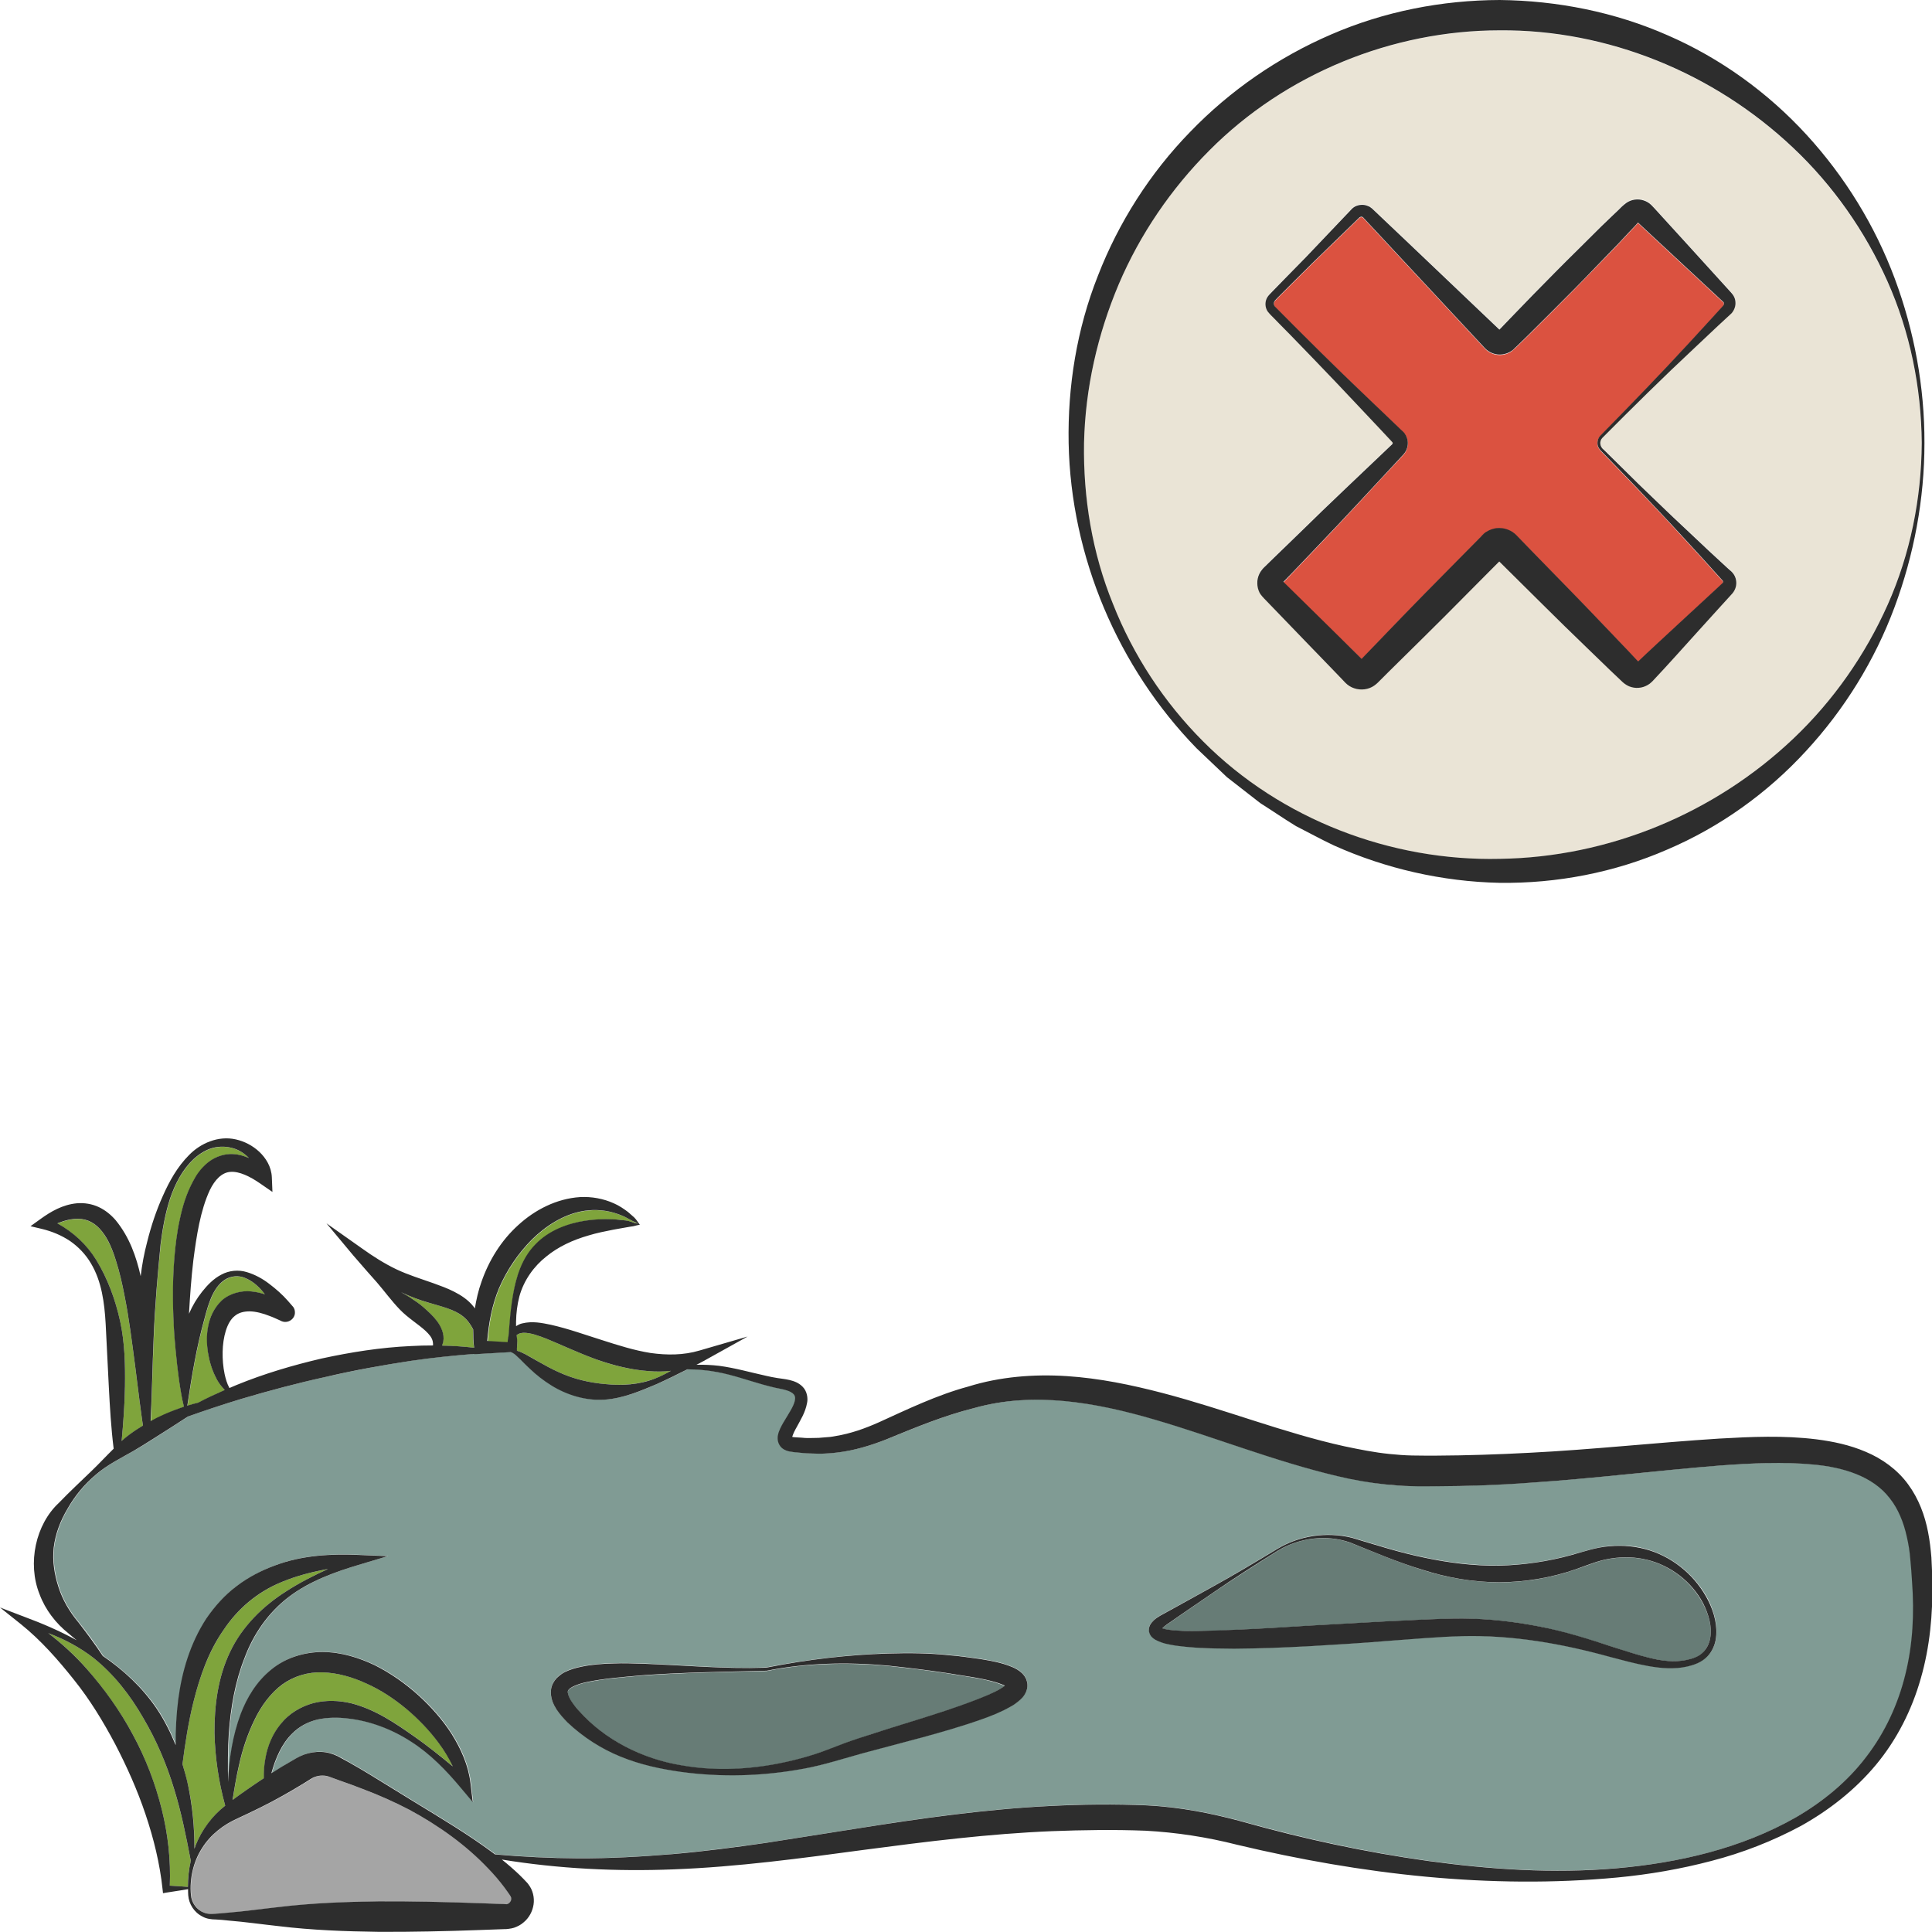 <?xml version="1.0" encoding="utf-8"?>
<!-- Generator: Adobe Illustrator 24.1.2, SVG Export Plug-In . SVG Version: 6.00 Build 0)  -->
<svg version="1.1" id="Layer_1" xmlns="http://www.w3.org/2000/svg" xmlns:xlink="http://www.w3.org/1999/xlink" x="0px" y="0px"
	 viewBox="0 0 128 128" style="enable-background:new 0 0 128 128;" xml:space="preserve">
<style type="text/css">
	.st0{fill:#7FA43C;}
	.st1{fill:#677C76;}
	.st2{fill:#DB5240;}
	.st3{fill:#EAE4D6;}
	.st4{fill:#A5A5A5;}
	.st5{fill:#809B94;}
	.st6{fill:#2D2D2D;}
</style>
<g>
	<path class="st0" d="M29.36,88.88c-0.02,0.1-0.05,0.19-0.08,0.27c0.71,0.02,1.42,0.06,2.12,0.14l0-0.01
		c-0.05-0.4-0.07-0.8-0.06-1.2c-0.18-0.35-0.39-0.66-0.68-0.87c-0.58-0.47-1.43-0.66-2.32-0.92c-0.59-0.17-1.19-0.4-1.78-0.68
		c0.19,0.11,0.39,0.22,0.58,0.34c0.32,0.2,0.64,0.42,0.93,0.68c0.3,0.26,0.6,0.53,0.87,0.89C29.2,87.86,29.45,88.37,29.36,88.88z"/>
	<path class="st0" d="M8.28,91.85c-0.02,1.22-0.11,2.42-0.22,3.63c0.07-0.06,0.14-0.13,0.21-0.19c0.38-0.31,0.78-0.58,1.2-0.83
		c-0.02-0.14-0.04-0.28-0.06-0.41l-0.16-1.19l-0.3-2.38c-0.21-1.58-0.4-3.15-0.71-4.68c-0.15-0.76-0.32-1.52-0.55-2.24
		c-0.22-0.72-0.51-1.42-0.92-1.95c-0.42-0.54-0.95-0.85-1.6-0.85c-0.44-0.01-0.91,0.12-1.37,0.3c1.06,0.58,1.96,1.43,2.58,2.43
		c0.77,1.24,1.27,2.64,1.58,4.06C8.27,88.97,8.3,90.42,8.28,91.85z"/>
	<path class="st0" d="M13.14,92.94c0.57-0.3,1.16-0.58,1.76-0.84c-0.05-0.05-0.09-0.09-0.13-0.14c-0.18-0.22-0.35-0.46-0.47-0.71
		c-0.26-0.51-0.42-1.05-0.51-1.62c-0.09-0.56-0.1-1.15,0.01-1.75c0.1-0.6,0.38-1.23,0.91-1.72c0.55-0.48,1.32-0.66,1.95-0.59
		c0.32,0.03,0.61,0.1,0.9,0.19c-0.05-0.06-0.1-0.13-0.15-0.19c-0.33-0.38-0.71-0.71-1.16-0.89c-0.45-0.19-0.95-0.14-1.35,0.12
		c-0.4,0.26-0.69,0.69-0.88,1.14c-0.2,0.45-0.33,0.94-0.46,1.43c-0.52,1.85-0.84,3.77-1.14,5.78C12.65,93.06,12.9,93,13.14,92.94z"
		/>
	<path class="st0" d="M12.19,93.21c-0.01-0.04-0.01-0.07-0.02-0.11c-0.06-0.24-0.11-0.48-0.15-0.72c-0.23-1.29-0.35-2.59-0.46-3.89
		c-0.11-1.7-0.14-3.4,0-5.12c0.07-0.86,0.17-1.72,0.36-2.57c0.18-0.86,0.44-1.72,0.89-2.55c0.23-0.41,0.51-0.82,0.91-1.17
		c0.39-0.35,0.95-0.59,1.51-0.61c0.47-0.02,0.89,0.1,1.27,0.26c-0.27-0.28-0.61-0.51-0.99-0.63c-0.44-0.15-0.93-0.16-1.4-0.04
		c-0.46,0.13-0.9,0.39-1.27,0.74c-0.74,0.69-1.23,1.63-1.56,2.61c-0.32,0.98-0.5,2.01-0.63,3.03c-0.21,2.06-0.38,4.12-0.46,6.2
		c-0.08,1.83-0.12,3.67-0.19,5.53c0.29-0.15,0.58-0.3,0.88-0.44C11.3,93.53,11.74,93.36,12.19,93.21z"/>
	<path class="st0" d="M33.71,88.53l0.01-0.13l0.07-0.87c0.05-0.58,0.12-1.16,0.22-1.75c0.19-1.15,0.56-2.4,1.48-3.33
		c0.9-0.92,2.14-1.39,3.32-1.57c0.6-0.09,1.2-0.12,1.79-0.09c0.3,0,0.59,0.04,0.88,0.08c0.16,0.02,0.25,0.05,0.37,0.09
		c0.12,0.04,0.27,0.09,0.44,0.12c-0.17-0.11-0.32-0.14-0.42-0.21l-0.45-0.24c-0.31-0.14-0.63-0.25-0.94-0.33
		c-0.64-0.15-1.29-0.16-1.92-0.04c-1.26,0.24-2.38,0.97-3.3,1.87c-0.91,0.92-1.66,2.02-2.18,3.23c-0.46,1.1-0.68,2.29-0.76,3.51
		l1.35,0.08C33.65,88.8,33.67,88.67,33.71,88.53z"/>
	<path class="st1" d="M84.89,38.72l-0.02,0.02C84.87,38.74,84.88,38.73,84.89,38.72C84.88,38.72,84.89,38.72,84.89,38.72z"/>
	<path class="st2" d="M89.51,42.99l0.7,0.69l2.65-2.75c0.99-1.03,1.99-2.04,3-3.06l1.5-1.52l0.75-0.76l0.09-0.1
		c0.05-0.06,0.17-0.16,0.26-0.22c0.2-0.14,0.44-0.22,0.68-0.25c0.48-0.07,1,0.13,1.33,0.47c1.99,2.05,4,4.08,5.96,6.15l1.48,1.55
		l0.62,0.66c1-0.95,2.02-1.88,3.03-2.82l1.57-1.45l0.79-0.73l0.18-0.17c0.02-0.01,0.03-0.03,0.04-0.04c0.02-0.04,0.02-0.09,0-0.13
		l-1.39-1.54l-1.45-1.58c-0.96-1.06-1.95-2.08-2.93-3.12l-1.49-1.54l-0.75-0.77c-0.12-0.11-0.28-0.3-0.29-0.51
		c-0.03-0.21,0.05-0.42,0.2-0.57c2-2.03,3.99-4.09,5.92-6.19l1.45-1.58l0.72-0.79c0.09-0.1,0.08-0.13,0.08-0.2
		c-0.01-0.03-0.02-0.06-0.03-0.08c-0.02-0.03-0.02-0.02-0.11-0.1l-3.14-2.92l-1.57-1.46l-0.78-0.73l-0.06-0.05l-0.01,0.01l-0.18,0.2
		l-0.37,0.39l-0.73,0.78l-1.49,1.54c-0.99,1.03-1.99,2.04-3,3.05l-1.52,1.51l-0.77,0.75l-0.1,0.09c-0.04,0.04-0.14,0.13-0.22,0.19
		c-0.18,0.12-0.38,0.19-0.59,0.22c-0.42,0.06-0.86-0.1-1.15-0.4l-5.84-6.27l-1.46-1.57l-0.73-0.78l-0.05-0.06
		c-0.01-0.01-0.02-0.02-0.03-0.02c-0.02-0.01-0.05-0.02-0.07-0.02c-0.03,0-0.06,0-0.08,0.01c-0.03,0.01-0.03,0.01-0.12,0.09
		l-3.07,2.98l-1.52,1.51l-0.76,0.76l-0.18,0.19c-0.03,0.03-0.05,0.07-0.07,0.12c-0.03,0.09-0.01,0.19,0.04,0.27l1.47,1.48l1.52,1.51
		c1.02,1,2.04,2,3.07,2.98l1.55,1.48l0.77,0.74l0.1,0.09c0.03,0.03,0.11,0.11,0.15,0.17c0.09,0.13,0.16,0.29,0.18,0.45
		c0.05,0.32-0.05,0.67-0.28,0.92c-1.97,2.1-3.88,4.2-5.86,6.26l-1.48,1.55l-0.62,0.65l2.96,2.91L89.51,42.99z"/>
	<path class="st3" d="M99.36,56.91c7.18-0.1,14.21-2.99,19.46-7.98c2.62-2.49,4.76-5.52,6.24-8.87c1.49-3.35,2.24-7.03,2.25-10.71
		c-0.03-3.68-0.77-7.36-2.27-10.7c-1.49-3.34-3.63-6.37-6.25-8.85c-5.25-4.97-12.31-7.84-19.44-7.78c-7.12,0-14.19,2.88-19.25,7.97
		c-2.52,2.53-4.58,5.54-5.99,8.85c-1.4,3.31-2.21,6.89-2.3,10.52c-0.06,3.62,0.54,7.29,1.9,10.68c1.34,3.4,3.39,6.51,5.97,9.1
		C84.86,54.34,92.19,57.08,99.36,56.91z M83.43,38c0.04-0.1,0.1-0.19,0.17-0.27c0.03-0.04,0.07-0.08,0.1-0.12l0.05-0.05l0.77-0.75
		l1.54-1.49c2.03-2,4.13-3.95,6.18-5.92c0.02-0.01,0.03-0.04,0.03-0.07c0-0.01,0-0.03-0.01-0.04c-0.01-0.01,0.01,0-0.02-0.03
		l-0.09-0.1l-0.73-0.78l-1.47-1.56c-0.97-1.04-1.96-2.08-2.95-3.1l-1.49-1.54l-0.75-0.76l-0.37-0.38l-0.19-0.19
		c-0.06-0.06-0.13-0.12-0.21-0.24c-0.15-0.22-0.19-0.51-0.11-0.76c0.04-0.13,0.11-0.24,0.2-0.34l0.19-0.2l0.75-0.77l1.5-1.53
		l2.95-3.1c0.04-0.05,0.16-0.18,0.29-0.25c0.13-0.07,0.28-0.12,0.43-0.12c0.15-0.01,0.3,0.02,0.44,0.08
		c0.07,0.03,0.14,0.07,0.2,0.11c0.06,0.05,0.12,0.1,0.14,0.12l0.78,0.74l1.55,1.47l6.04,5.75l0.71-0.74l1.49-1.54
		c1-1.02,2-2.04,3.02-3.04l1.52-1.51l0.77-0.74l0.39-0.37l0.19-0.19l0.1-0.09c0.02-0.02,0.13-0.13,0.21-0.17
		c0.34-0.23,0.78-0.3,1.16-0.17c0.19,0.06,0.37,0.17,0.51,0.31l0.2,0.21l0.72,0.79l1.44,1.58l2.88,3.17
		c0.04,0.05,0.17,0.18,0.23,0.31c0.07,0.13,0.1,0.28,0.1,0.43c0.02,0.29-0.16,0.61-0.34,0.75l-0.79,0.73l-1.56,1.47
		c-2.08,1.95-4.11,3.96-6.13,5.98c-0.22,0.23-0.18,0.6,0.11,0.8l0.76,0.75l1.52,1.5c1.03,0.99,2.05,1.99,3.1,2.96l1.56,1.47
		l0.79,0.73l0.39,0.36l0.2,0.18c0.06,0.06,0.12,0.1,0.24,0.24c0.19,0.25,0.25,0.58,0.17,0.89c-0.04,0.15-0.12,0.3-0.22,0.42
		l-0.19,0.21l-0.72,0.79l-1.44,1.59c-0.96,1.06-1.91,2.12-2.89,3.17c-0.04,0.04-0.03,0.04-0.12,0.12c-0.07,0.07-0.16,0.14-0.25,0.19
		c-0.18,0.11-0.39,0.17-0.61,0.19c-0.21,0.01-0.43-0.02-0.63-0.1c-0.1-0.04-0.19-0.09-0.28-0.16c-0.08-0.06-0.18-0.16-0.2-0.17
		l-0.78-0.74l-1.54-1.49c-1.95-1.88-3.86-3.8-5.8-5.71l-0.56,0.56l-1.51,1.52c-1,1.01-2.01,2.03-3.03,3.03l-1.52,1.5l-0.76,0.75
		l-0.38,0.38l-0.19,0.19l-0.09,0.09c-0.04,0.04-0.16,0.15-0.24,0.2c-0.39,0.26-0.9,0.33-1.33,0.18c-0.22-0.08-0.42-0.2-0.58-0.36
		l-0.19-0.2l-0.74-0.77l-1.49-1.54l-2.97-3.08c-0.02-0.02-0.24-0.24-0.31-0.42c-0.1-0.19-0.15-0.41-0.15-0.62
		C83.29,38.4,83.34,38.19,83.43,38z"/>
	<path class="st0" d="M34.25,89.3l0,0.19c0.2,0.05,0.38,0.15,0.55,0.23c0.26,0.14,0.52,0.28,0.76,0.43c0.5,0.28,0.98,0.55,1.48,0.77
		c0.99,0.45,2.02,0.69,3.08,0.78c1.06,0.11,2.22,0.04,3.28-0.37c0.36-0.14,0.71-0.31,1.05-0.51c-0.49,0.05-0.99,0.06-1.47,0.02
		c-1.24-0.09-2.42-0.39-3.54-0.8c-1.12-0.41-2.18-0.91-3.22-1.34c-0.52-0.2-1.05-0.4-1.52-0.4c-0.18,0.01-0.34,0.05-0.48,0.15
		l0.04,0.38C34.28,89.01,34.25,89.17,34.25,89.3z"/>
	<path class="st4" d="M27.14,119.91c-0.98-0.51-1.99-0.96-3.02-1.35c-0.51-0.2-1.03-0.39-1.55-0.57l-0.77-0.28
		c-0.18-0.06-0.36-0.07-0.53-0.06c-0.18,0.01-0.35,0.05-0.5,0.13c-0.09,0.04-0.13,0.07-0.24,0.14l-0.35,0.22
		c-0.47,0.29-0.95,0.57-1.43,0.84c-0.97,0.54-1.97,1.03-2.98,1.5c-0.93,0.4-1.79,1.05-2.36,1.97c-0.58,0.9-0.85,2.02-0.74,3.11
		c0.04,0.52,0.4,1,0.87,1.17c0.25,0.09,0.47,0.09,0.76,0.07c0.28-0.01,0.55-0.04,0.83-0.07c1.11-0.09,2.22-0.25,3.33-0.37
		c2.22-0.27,4.43-0.35,6.65-0.38c2.22-0.01,4.43,0.04,6.65,0.12l1.66,0.06l0.18,0.01c0.03-0.01,0.07-0.01,0.1-0.04
		c0.07-0.04,0.13-0.12,0.17-0.2c0.03-0.09,0.04-0.17-0.01-0.26c0-0.01-0.04-0.08-0.08-0.13l-0.11-0.16l-0.23-0.32
		c-0.32-0.42-0.66-0.83-1.04-1.22C30.9,122.25,29.07,120.95,27.14,119.91z"/>
	<path class="st5" d="M126.59,103.27c-0.05-0.5-0.12-0.99-0.23-1.47c-0.21-0.95-0.57-1.85-1.14-2.56c-1.12-1.46-3.07-2.04-5.05-2.22
		c-2-0.19-4.07-0.09-6.14,0.06c-4.15,0.33-8.34,0.86-12.56,1.14c-2.11,0.15-4.23,0.23-6.36,0.24c-0.54,0-1.05,0-1.6-0.01
		c-0.56-0.01-1.11-0.05-1.65-0.11c-1.09-0.11-2.17-0.31-3.22-0.55c-4.21-1-8.12-2.58-12.09-3.74c-3.95-1.16-8.07-1.88-11.99-0.77
		c-1.99,0.5-3.86,1.28-5.85,2.09c-1,0.39-2.07,0.72-3.18,0.85c-0.27,0.04-0.55,0.06-0.83,0.07c-0.28,0.02-0.55,0.02-0.83,0
		c-0.28,0-0.55-0.02-0.82-0.05l-0.41-0.04c-0.12-0.01-0.3-0.03-0.5-0.1c-0.1-0.04-0.21-0.09-0.32-0.19c-0.11-0.1-0.21-0.25-0.24-0.4
		c-0.07-0.3,0-0.49,0.05-0.66c0.12-0.32,0.26-0.55,0.4-0.78c0.27-0.45,0.56-0.89,0.66-1.28c0.04-0.2,0.03-0.31-0.06-0.41
		c-0.09-0.11-0.28-0.21-0.5-0.28c-0.21-0.07-0.48-0.11-0.75-0.17c-0.26-0.06-0.52-0.13-0.78-0.2c-1.03-0.29-2-0.65-3.02-0.83
		c-0.66-0.13-1.33-0.18-2.01-0.19c-0.67,0.35-1.35,0.68-2.03,0.98c-1.07,0.46-2.19,0.94-3.44,1.03c-1.24,0.09-2.5-0.31-3.54-0.94
		c-0.52-0.31-1-0.69-1.42-1.1c-0.22-0.2-0.42-0.41-0.62-0.61c-0.2-0.19-0.4-0.42-0.63-0.49l0-0.01l-2.06,0.12l-0.38,0.02l0-0.02
		c-1.39,0.11-2.77,0.25-4.13,0.45c-1.91,0.29-3.81,0.64-5.69,1.07c-1.89,0.41-3.76,0.92-5.61,1.46c-1.19,0.36-2.37,0.74-3.54,1.17
		c-0.38,0.25-0.76,0.49-1.13,0.73c-0.83,0.52-1.63,1.07-2.48,1.55c-0.85,0.48-1.75,0.93-2.49,1.57c-0.75,0.63-1.39,1.41-1.87,2.25
		c-0.49,0.83-0.81,1.69-0.92,2.57c-0.1,0.88,0.04,1.77,0.31,2.61c0.27,0.85,0.72,1.63,1.33,2.36c0.57,0.71,1.11,1.45,1.61,2.22
		c1.36,0.94,2.62,2.09,3.57,3.49c0.51,0.76,0.92,1.58,1.26,2.42c-0.01-1.01,0.04-2.02,0.17-3.03c0.25-1.85,0.79-3.72,1.86-5.36
		c0.55-0.8,1.21-1.55,2-2.14c0.78-0.59,1.66-1.05,2.56-1.38c1.81-0.68,3.73-0.77,5.57-0.69l1.89,0.08l-1.77,0.53
		c-1.69,0.5-3.36,1.1-4.76,2.15c-1.39,1.05-2.38,2.51-2.96,4.07c-0.62,1.56-0.91,3.25-1.04,4.97c-0.07,1.07-0.07,2.15-0.05,3.24
		c0.06-1.52,0.29-3.04,0.84-4.52c0.41-1.07,1.04-2.13,2-2.91c0.95-0.8,2.23-1.2,3.45-1.18c1.23,0.01,2.39,0.38,3.44,0.88
		c1.04,0.52,1.99,1.19,2.85,1.96c0.85,0.76,1.62,1.63,2.24,2.6c0.61,0.97,1.1,2.06,1.24,3.24l0.15,1.26l-0.79-0.94
		c-0.97-1.16-2.04-2.26-3.31-3.07c-1.26-0.82-2.72-1.36-4.13-1.52c-0.7-0.09-1.4-0.08-2.04,0.06c-0.64,0.15-1.23,0.46-1.7,0.94
		c-0.68,0.67-1.09,1.61-1.37,2.62c0.44-0.27,0.88-0.54,1.32-0.8l0.36-0.21c0.12-0.07,0.33-0.17,0.5-0.23
		c0.36-0.13,0.75-0.19,1.13-0.17c0.38,0.01,0.75,0.12,1.08,0.28c0.26,0.14,0.5,0.26,0.75,0.41c0.49,0.28,0.98,0.56,1.45,0.85
		l2.86,1.76c1.81,1.11,3.64,2.19,5.37,3.49c1.83,0.16,3.66,0.25,5.5,0.26c2.09,0.01,4.18-0.11,6.26-0.28
		c2.08-0.19,4.15-0.46,6.22-0.75l6.22-0.98c4.15-0.67,8.35-1.25,12.59-1.46c2.13-0.12,4.23-0.13,6.39-0.04
		c2.16,0.11,4.3,0.52,6.37,1.09c4.01,1.12,8.1,2.01,12.24,2.59c4.13,0.57,8.33,0.85,12.49,0.49c4.14-0.35,8.31-1.32,11.91-3.38
		c1.78-1.04,3.4-2.37,4.65-4c1.25-1.62,2.12-3.51,2.6-5.49c0.49-1.98,0.59-4.05,0.47-6.1C126.68,104.31,126.64,103.77,126.59,103.27
		z M67.99,112.04c-0.16,0.36-0.36,0.52-0.52,0.66c-0.17,0.14-0.34,0.25-0.5,0.34c-0.66,0.38-1.3,0.62-1.96,0.86
		c-1.3,0.46-2.61,0.82-3.91,1.19l-3.91,1.04l-1.93,0.55c-0.66,0.2-1.33,0.36-2.01,0.48c-2.7,0.5-5.44,0.58-8.15,0.21
		c-1.35-0.19-2.7-0.48-3.99-1.01c-1.29-0.53-2.48-1.3-3.52-2.27c-0.25-0.26-0.5-0.53-0.72-0.86c-0.21-0.33-0.44-0.75-0.36-1.33
		c0.04-0.29,0.2-0.55,0.37-0.74c0.09-0.09,0.18-0.16,0.28-0.24c0.09-0.06,0.19-0.11,0.28-0.17c0.37-0.18,0.74-0.28,1.1-0.35
		c0.71-0.15,1.4-0.19,2.09-0.21c0.69-0.03,1.37,0,2.05,0.02c2.67,0.1,5.32,0.36,7.97,0.26c0.08,0,0.16-0.01,0.25-0.03
		c2.6-0.5,5.27-0.82,7.95-0.91c1.36-0.04,2.73-0.03,4.09,0.12c0.68,0.05,1.36,0.16,2.04,0.25c0.69,0.12,1.37,0.22,2.12,0.54
		c0.19,0.09,0.39,0.18,0.62,0.4c0.11,0.12,0.24,0.27,0.31,0.5C68.1,111.59,68.07,111.87,67.99,112.04z M113.68,108.62
		c-0.08,0.45-0.3,0.89-0.65,1.2c-0.35,0.32-0.8,0.47-1.22,0.57c-0.87,0.2-1.76,0.12-2.6-0.03c-0.85-0.15-1.67-0.38-2.48-0.59
		c-3.24-0.9-6.52-1.46-9.83-1.39c-1.64,0.03-3.33,0.2-5.01,0.32c-1.68,0.14-3.36,0.24-5.04,0.34c-1.69,0.08-3.37,0.16-5.07,0.17
		c-0.85,0-1.7,0-2.56-0.07c-0.43-0.03-0.86-0.07-1.3-0.13c-0.44-0.08-0.86-0.12-1.38-0.4c-0.12-0.08-0.32-0.2-0.4-0.5
		c-0.07-0.32,0.08-0.53,0.18-0.64c0.21-0.24,0.4-0.35,0.6-0.47l1.11-0.61l2.22-1.23c1.48-0.81,2.92-1.68,4.37-2.55
		c1.45-0.89,3.27-1.16,4.95-0.75c1.64,0.49,3.22,1,4.86,1.33c1.63,0.34,3.26,0.54,4.88,0.52c1.62-0.03,3.25-0.27,4.83-0.71
		c0.77-0.2,1.64-0.51,2.53-0.58c0.89-0.08,1.8,0,2.64,0.28c1.7,0.55,3.11,1.79,3.9,3.34C113.58,106.83,113.83,107.72,113.68,108.62z
		"/>
	<path class="st1" d="M109.12,103.35c-0.77-0.19-1.58-0.21-2.36-0.09c-0.79,0.11-1.5,0.42-2.34,0.71c-1.63,0.57-3.37,0.86-5.11,0.87
		c-1.74-0.02-3.47-0.31-5.1-0.84c-1.63-0.5-3.21-1.18-4.75-1.79c-1.55-0.55-3.36-0.34-4.79,0.53c-1.43,0.9-2.85,1.8-4.24,2.75
		l-2.09,1.43l-1.04,0.72c-0.11,0.08-0.22,0.17-0.29,0.25c0.24,0.09,0.65,0.13,1.01,0.15c0.4,0.02,0.81,0.03,1.23,0.03
		c0.83-0.01,1.66-0.03,2.49-0.08c1.67-0.07,3.35-0.17,5.02-0.28l5.04-0.28c1.69-0.07,3.35-0.19,5.08-0.19
		c1.72,0.01,3.43,0.2,5.11,0.53c1.68,0.33,3.31,0.85,4.91,1.37c0.8,0.26,1.6,0.52,2.4,0.71c0.8,0.2,1.62,0.29,2.41,0.14
		c0.39-0.08,0.77-0.2,1.05-0.45c0.28-0.25,0.46-0.59,0.54-0.98c0.15-0.77-0.1-1.6-0.47-2.31
		C112.07,104.8,110.67,103.72,109.12,103.35z"/>
	<path class="st0" d="M18.93,105.45c0.89-0.58,1.84-1.06,2.8-1.5c-1.06,0.19-2.09,0.46-3.06,0.86c-1.6,0.66-2.92,1.78-3.86,3.18
		c-0.97,1.4-1.57,3.07-2,4.8c-0.33,1.33-0.54,2.7-0.72,4.09c0.14,0.46,0.26,0.92,0.37,1.39c0.3,1.39,0.44,2.81,0.42,4.22
		c0.03-0.09,0.05-0.18,0.09-0.26c0.4-0.98,1.08-1.9,1.95-2.6c-0.43-1.56-0.67-3.17-0.71-4.81c-0.01-1.8,0.22-3.68,1.03-5.37
		C16.05,107.76,17.42,106.41,18.93,105.45z"/>
	<path class="st0" d="M9.48,113.8c-0.85-1.48-1.91-2.87-3.29-3.96c-0.9-0.7-1.92-1.24-2.99-1.64c0.92,0.71,1.79,1.49,2.55,2.37
		c1.16,1.34,2.21,2.79,3.05,4.35c0.85,1.56,1.48,3.24,1.92,4.96c0.41,1.65,0.6,3.36,0.53,5.05c0.4,0.02,0.8,0.05,1.2,0.08
		c-0.01-0.58,0.06-1.15,0.19-1.72c-0.31-1.63-0.63-3.23-1.11-4.77C11.03,116.85,10.35,115.27,9.48,113.8z"/>
	<path class="st0" d="M17.6,116.45c0.14-0.79,0.47-1.58,1.02-2.25c0.53-0.68,1.33-1.15,2.17-1.37c0.84-0.21,1.71-0.17,2.5,0.02
		c1.6,0.41,2.91,1.32,4.17,2.2c0.88,0.63,1.72,1.29,2.55,1.98c-0.25-0.54-0.57-1.06-0.93-1.54c-0.62-0.84-1.35-1.61-2.16-2.28
		c-0.81-0.67-1.69-1.24-2.63-1.67c-0.93-0.43-1.92-0.71-2.89-0.74c-0.97-0.04-1.91,0.24-2.69,0.8c-0.78,0.57-1.39,1.41-1.84,2.35
		c-0.46,0.94-0.8,1.96-1.03,3.02c-0.17,0.75-0.31,1.51-0.42,2.28c0.68-0.5,1.37-0.99,2.08-1.45
		C17.48,117.35,17.51,116.9,17.6,116.45z"/>
	<path class="st1" d="M62.79,110.87c-1.32-0.2-2.64-0.36-3.97-0.5c-2.66-0.24-5.37-0.19-8.02,0.34c-2.71,0.07-5.42,0.1-8.11,0.29
		c-1.33,0.12-2.69,0.21-3.91,0.48c-0.31,0.07-0.59,0.17-0.82,0.28c-0.25,0.12-0.34,0.24-0.34,0.32c-0.02,0.09,0.04,0.33,0.19,0.57
		c0.15,0.24,0.34,0.48,0.55,0.72c1.7,1.9,4.18,3.18,6.81,3.61c2.63,0.46,5.37,0.22,7.93-0.48c0.64-0.17,1.27-0.38,1.88-0.62
		c0.63-0.25,1.28-0.49,1.92-0.7c1.29-0.43,2.58-0.83,3.86-1.22c1.28-0.4,2.56-0.81,3.79-1.28c0.61-0.24,1.22-0.49,1.74-0.78
		c0.11-0.06,0.2-0.13,0.28-0.19c-0.01-0.01-0.02-0.01-0.03-0.02C65.51,111.23,64.08,111.1,62.79,110.87z"/>
	<path class="st6" d="M81.29,51.49l2.21,1.72c0.79,0.5,1.56,1.03,2.36,1.52c0.83,0.42,1.66,0.88,2.51,1.28
		c3.43,1.54,7.19,2.4,10.98,2.48c3.79,0.05,7.61-0.68,11.1-2.2c3.5-1.49,6.65-3.75,9.2-6.53c2.56-2.77,4.56-6.02,5.86-9.51
		c1.3-3.49,1.99-7.19,1.99-10.9c0.01-3.71-0.67-7.41-1.97-10.9c-1.3-3.49-3.3-6.75-5.85-9.53c-2.55-2.78-5.69-5.06-9.19-6.58
		C107,0.8,103.17,0.04,99.36,0C95.54,0.01,91.7,0.76,88.2,2.28c-3.51,1.51-6.71,3.72-9.35,6.46c-2.66,2.73-4.74,6-6.11,9.53
		c-1.4,3.53-2.01,7.33-1.94,11.09c0.15,7.53,3.27,14.86,8.47,20.21L81.29,51.49z M71.82,29.35c0.08-3.63,0.9-7.21,2.3-10.52
		c1.41-3.31,3.47-6.32,5.99-8.85c5.05-5.09,12.13-7.97,19.25-7.97c7.13-0.06,14.19,2.81,19.44,7.78c2.63,2.48,4.76,5.51,6.25,8.85
		c1.49,3.34,2.24,7.02,2.27,10.7c-0.02,3.68-0.76,7.36-2.25,10.71c-1.49,3.35-3.62,6.38-6.24,8.87c-5.25,4.99-12.27,7.88-19.46,7.98
		c-7.16,0.17-14.49-2.58-19.66-7.78c-2.58-2.58-4.63-5.7-5.97-9.1C72.36,36.64,71.76,32.98,71.82,29.35z"/>
	<path class="st6" d="M83.75,39.65l2.97,3.08l1.49,1.54l0.74,0.77l0.19,0.2c0.16,0.16,0.36,0.29,0.58,0.36
		c0.44,0.15,0.95,0.09,1.33-0.18c0.09-0.06,0.2-0.16,0.24-0.2l0.09-0.09l0.19-0.19l0.38-0.38l0.76-0.75l1.52-1.5
		c1.02-1,2.02-2.01,3.03-3.03l1.51-1.52l0.56-0.56c1.93,1.9,3.84,3.83,5.8,5.71l1.54,1.49l0.78,0.74c0.01,0.01,0.11,0.11,0.2,0.17
		c0.09,0.06,0.18,0.12,0.28,0.16c0.2,0.08,0.42,0.12,0.63,0.1c0.21-0.01,0.42-0.08,0.61-0.19c0.09-0.05,0.18-0.12,0.25-0.19
		c0.09-0.08,0.08-0.08,0.12-0.12c0.98-1.04,1.93-2.11,2.89-3.17l1.44-1.59l0.72-0.79l0.19-0.21c0.1-0.12,0.18-0.27,0.22-0.42
		c0.08-0.3,0.02-0.64-0.17-0.89c-0.11-0.14-0.17-0.18-0.24-0.24l-0.2-0.18l-0.39-0.36l-0.79-0.73l-1.56-1.47
		c-1.05-0.97-2.06-1.97-3.1-2.96l-1.52-1.5l-0.76-0.75c-0.28-0.2-0.33-0.57-0.11-0.8c2.01-2.02,4.04-4.03,6.13-5.98l1.56-1.47
		l0.79-0.73c0.18-0.14,0.35-0.46,0.34-0.75c0-0.15-0.03-0.3-0.1-0.43c-0.06-0.13-0.19-0.26-0.23-0.31l-2.88-3.17l-1.44-1.58
		l-0.72-0.79l-0.2-0.21c-0.14-0.14-0.32-0.25-0.51-0.31c-0.38-0.13-0.83-0.07-1.16,0.17c-0.07,0.05-0.19,0.15-0.21,0.17l-0.1,0.09
		l-0.19,0.19l-0.39,0.37l-0.77,0.74l-1.52,1.51c-1.02,1-2.02,2.02-3.02,3.04l-1.49,1.54l-0.71,0.74l-6.04-5.75l-1.55-1.47
		l-0.78-0.74c-0.02-0.02-0.08-0.08-0.14-0.12c-0.06-0.05-0.13-0.09-0.2-0.11c-0.14-0.06-0.29-0.09-0.44-0.08
		c-0.15,0.01-0.3,0.05-0.43,0.12c-0.13,0.07-0.25,0.2-0.29,0.25l-2.95,3.1l-1.5,1.53l-0.75,0.77l-0.19,0.2
		c-0.09,0.1-0.16,0.21-0.2,0.34c-0.08,0.25-0.04,0.54,0.11,0.76c0.09,0.12,0.16,0.18,0.21,0.24l0.19,0.19l0.37,0.38l0.75,0.76
		l1.49,1.54c0.99,1.03,1.98,2.06,2.95,3.1l1.47,1.56l0.73,0.78l0.09,0.1c0.03,0.03,0.02,0.02,0.02,0.03
		c0.01,0.01,0.01,0.03,0.01,0.04c0,0.03-0.02,0.05-0.03,0.07c-2.05,1.96-4.15,3.92-6.18,5.92l-1.54,1.49l-0.77,0.75l-0.05,0.05
		c-0.04,0.04-0.07,0.08-0.1,0.12c-0.07,0.08-0.12,0.17-0.17,0.27c-0.09,0.19-0.14,0.41-0.13,0.62c0,0.21,0.05,0.42,0.15,0.62
		C83.52,39.41,83.73,39.63,83.75,39.65z M85.64,37.92l1.48-1.55c1.98-2.06,3.9-4.16,5.86-6.26c0.23-0.25,0.33-0.6,0.28-0.92
		c-0.03-0.16-0.09-0.32-0.18-0.45c-0.04-0.06-0.11-0.14-0.15-0.17l-0.1-0.09l-0.77-0.74l-1.55-1.48c-1.03-0.98-2.06-1.98-3.07-2.98
		l-1.52-1.51l-1.47-1.48c-0.05-0.07-0.07-0.18-0.04-0.27c0.01-0.04,0.04-0.08,0.07-0.12l0.18-0.19l0.76-0.76l1.52-1.51l3.07-2.98
		c0.08-0.08,0.09-0.08,0.12-0.09c0.03-0.01,0.05-0.01,0.08-0.01c0.03,0,0.05,0.01,0.07,0.02c0.01,0.01,0.02,0.01,0.03,0.02
		l0.05,0.06l0.73,0.78l1.46,1.57l5.84,6.27c0.29,0.3,0.73,0.46,1.15,0.4c0.21-0.03,0.41-0.1,0.59-0.22
		c0.08-0.05,0.18-0.14,0.22-0.19l0.1-0.09l0.77-0.75l1.52-1.51c1.01-1.01,2.02-2.02,3-3.05l1.49-1.54l0.73-0.78l0.37-0.39l0.18-0.2
		l0.01-0.01l0.06,0.05l0.78,0.73l1.57,1.46l3.14,2.92c0.08,0.08,0.09,0.08,0.11,0.1c0.02,0.02,0.03,0.05,0.03,0.08
		c0,0.07,0.01,0.11-0.08,0.2l-0.72,0.79l-1.45,1.58c-1.93,2.1-3.92,4.15-5.92,6.19c-0.15,0.15-0.22,0.36-0.2,0.57
		c0.01,0.21,0.17,0.4,0.29,0.51l0.75,0.77l1.49,1.54c0.98,1.04,1.97,2.07,2.93,3.12l1.45,1.58l1.39,1.54c0.02,0.04,0.02,0.09,0,0.13
		c-0.01,0.02-0.02,0.03-0.04,0.04l-0.18,0.17l-0.79,0.73l-1.57,1.45c-1.01,0.94-2.03,1.87-3.03,2.82l-0.62-0.66l-1.48-1.55
		c-1.96-2.07-3.98-4.1-5.96-6.15c-0.32-0.34-0.84-0.53-1.33-0.47c-0.24,0.03-0.48,0.12-0.68,0.25c-0.1,0.06-0.21,0.16-0.26,0.22
		l-0.09,0.1l-0.75,0.76l-1.5,1.52c-1,1.01-2.01,2.03-3,3.06l-2.65,2.75l-0.7-0.69l-1.52-1.5l-2.96-2.91L85.64,37.92z M84.89,38.72
		C84.89,38.72,84.88,38.72,84.89,38.72c-0.01,0.01-0.01,0.02-0.02,0.02L84.89,38.72z"/>
	<path class="st6" d="M127.74,101.51c-0.21-1.1-0.62-2.22-1.33-3.18c-0.71-0.97-1.72-1.69-2.79-2.14c-1.07-0.46-2.18-0.69-3.27-0.83
		c-2.19-0.27-4.33-0.17-6.45-0.05c-4.23,0.27-8.39,0.73-12.56,0.94c-2.08,0.11-4.16,0.18-6.24,0.19c-0.52,0-1.05,0-1.55-0.01
		c-0.5-0.01-0.99-0.05-1.49-0.1c-1-0.1-1.99-0.3-2.99-0.51c-4-0.88-7.92-2.45-12.05-3.53c-2.07-0.54-4.18-0.98-6.36-1.12
		c-2.16-0.14-4.42,0.04-6.5,0.69c-2.08,0.56-4.06,1.52-5.93,2.37c-0.94,0.42-1.88,0.75-2.86,0.91c-0.24,0.05-0.49,0.08-0.74,0.09
		c-0.25,0.03-0.5,0.04-0.75,0.04c-0.25,0.01-0.5,0.01-0.76-0.02c-0.22-0.02-0.52-0.02-0.63-0.05c0-0.02,0.01-0.04,0.01-0.05
		c0.06-0.18,0.17-0.41,0.3-0.63c0.24-0.46,0.55-0.92,0.67-1.57c0.07-0.31,0-0.78-0.29-1.07c-0.27-0.28-0.59-0.38-0.87-0.45
		c-0.3-0.07-0.55-0.09-0.8-0.13c-0.25-0.04-0.51-0.09-0.76-0.15c-1.01-0.22-2.04-0.52-3.1-0.66c-0.5-0.06-1.01-0.08-1.51-0.07
		c0.14-0.07,0.28-0.14,0.42-0.22c0.02-0.01,0.04-0.02,0.06-0.03l0,0c0.02-0.01,0.05-0.02,0.07-0.04l2.84-1.58l-3.2,0.93
		c-1.05,0.31-2.14,0.31-3.22,0.16c-1.08-0.17-2.15-0.51-3.24-0.86c-1.09-0.34-2.18-0.74-3.37-1.01c-0.59-0.12-1.22-0.26-1.91-0.09
		c-0.14,0.03-0.27,0.1-0.4,0.18c0-0.1,0-0.2,0-0.3c0.01-0.57,0.08-1.13,0.22-1.67c0.3-1.09,0.98-2.01,1.78-2.64
		c0.79-0.65,1.76-1.1,2.81-1.4c0.52-0.16,1.07-0.27,1.63-0.38l0.84-0.15c0.12-0.03,0.33-0.05,0.49-0.08c0.17-0.04,0.3-0.08,0.43-0.1
		c-0.1-0.12-0.21-0.32-0.37-0.48l-0.41-0.36c-0.29-0.22-0.6-0.43-0.95-0.58c-0.69-0.31-1.46-0.45-2.23-0.41
		c-1.55,0.1-2.99,0.84-4.1,1.86c-1.13,1.02-1.94,2.34-2.43,3.75c-0.21,0.58-0.34,1.17-0.44,1.77c-0.03-0.05-0.06-0.1-0.1-0.14
		c-0.35-0.44-0.82-0.74-1.27-0.97c-0.45-0.23-0.9-0.39-1.34-0.55c-0.87-0.31-1.7-0.56-2.5-0.94c-0.79-0.38-1.53-0.85-2.27-1.38
		l-2.35-1.66l1.77,2.12c0.02,0.03,0.05,0.05,0.07,0.08l0,0c0.06,0.08,0.14,0.15,0.2,0.23c0.43,0.5,0.86,0.99,1.29,1.47
		c0.51,0.59,0.98,1.24,1.53,1.81c0.54,0.56,1.21,0.96,1.7,1.41c0.24,0.23,0.42,0.43,0.48,0.7c0.02,0.08,0.02,0.17,0.02,0.27
		c-0.49,0-0.98,0.01-1.48,0.04c-1.98,0.09-3.94,0.4-5.88,0.82c-1.93,0.45-3.83,1.01-5.66,1.76c-0.16,0.06-0.31,0.14-0.47,0.2
		c-0.16-0.29-0.25-0.61-0.32-0.93c-0.1-0.49-0.14-0.98-0.13-1.47c0.02-0.95,0.27-1.97,0.81-2.38c0.25-0.21,0.58-0.3,0.99-0.3
		c0.41,0.01,0.87,0.13,1.32,0.31c0.23,0.08,0.45,0.19,0.68,0.29l0.04,0.02c0.09,0.05,0.22,0.09,0.35,0.08
		c0.26-0.02,0.46-0.18,0.55-0.38c0.05-0.11,0.06-0.23,0.04-0.36c-0.01-0.11-0.1-0.26-0.12-0.27l-0.07-0.08l-0.27-0.31
		c-0.36-0.41-0.78-0.78-1.23-1.12c-0.44-0.34-0.95-0.62-1.49-0.78c-0.55-0.17-1.18-0.11-1.69,0.17c-0.52,0.27-0.92,0.69-1.27,1.13
		c-0.35,0.44-0.64,0.93-0.86,1.44c0,0.01-0.01,0.02-0.01,0.03c0.07-1.19,0.15-2.38,0.29-3.55c0.21-1.62,0.46-3.29,1.09-4.65
		c0.33-0.68,0.79-1.17,1.36-1.21c0.59-0.05,1.31,0.31,1.95,0.75l0.84,0.58l-0.04-0.97c-0.03-0.71-0.4-1.28-0.83-1.69
		c-0.44-0.41-0.98-0.69-1.55-0.82c-1.17-0.27-2.35,0.26-3.1,1.03c-0.78,0.78-1.31,1.74-1.74,2.71c-0.44,0.98-0.78,2-1.04,3.05
		c-0.2,0.75-0.34,1.51-0.43,2.27c-0.29-1.28-0.73-2.57-1.65-3.7c-0.3-0.35-0.68-0.67-1.13-0.88c-0.45-0.21-0.96-0.29-1.44-0.25
		c-0.96,0.09-1.73,0.55-2.4,1.03l-0.68,0.49l0.76,0.18c0.66,0.16,1.29,0.42,1.86,0.8c0.56,0.39,1.04,0.89,1.39,1.49
		c0.71,1.19,0.89,2.61,0.97,3.99l0.21,4.19c0.07,1.35,0.15,2.72,0.32,4.09c-0.49,0.48-0.96,0.99-1.45,1.46
		c-0.72,0.7-1.46,1.38-2.17,2.12c-1.55,1.43-2.11,4.01-1.29,6.06c0.38,1.03,1.09,1.94,1.91,2.59c0.18,0.16,0.37,0.31,0.55,0.46
		c-1.11-0.61-2.27-1.11-3.46-1.55L0,106.5l1.39,1.11c1.33,1.07,2.46,2.36,3.51,3.68c1.06,1.32,1.94,2.77,2.73,4.26
		c0.78,1.5,1.47,3.04,2.01,4.65c0.54,1.6,0.95,3.26,1.13,4.96l0.03,0.27l0.22-0.04c0.48-0.08,0.96-0.14,1.44-0.23
		c0,0.13,0,0.27,0.01,0.4c0.04,0.59,0.4,1.15,0.95,1.42c0.26,0.15,0.61,0.19,0.87,0.19c0.28,0.01,0.55,0.04,0.83,0.07
		c1.11,0.09,2.22,0.25,3.33,0.37c2.22,0.27,4.43,0.35,6.65,0.38c2.22,0.01,4.43-0.04,6.65-0.12l1.66-0.06l0.11,0l0.18-0.02
		c0.12-0.01,0.24-0.04,0.35-0.07c0.23-0.08,0.45-0.19,0.63-0.35c0.37-0.3,0.6-0.73,0.67-1.19c0.07-0.46-0.05-0.96-0.33-1.32
		c-0.07-0.11-0.12-0.14-0.17-0.2l-0.15-0.16l-0.31-0.31c-0.37-0.35-0.75-0.68-1.14-0.99c3.75,0.61,7.57,0.8,11.38,0.65
		c4.23-0.16,8.43-0.73,12.59-1.29c4.16-0.55,8.31-1.07,12.46-1.24c2.07-0.08,4.17-0.11,6.22-0.03c2.03,0.11,4.06,0.42,6.06,0.93
		c8.23,1.96,16.75,2.96,25.18,2.17c2.11-0.2,4.2-0.56,6.25-1.1c2.05-0.53,4.05-1.31,5.93-2.32c1.86-1.04,3.58-2.38,4.97-4.05
		c1.38-1.66,2.38-3.64,2.97-5.73c0.6-2.08,0.8-4.27,0.76-6.41c-0.01-0.54-0.03-1.06-0.06-1.6
		C127.91,102.61,127.85,102.06,127.74,101.51z M34.7,88.3c0.47,0,1,0.2,1.52,0.4c1.04,0.43,2.1,0.93,3.22,1.34
		c1.12,0.4,2.3,0.71,3.54,0.8c0.48,0.04,0.98,0.04,1.47-0.02c-0.34,0.19-0.69,0.37-1.05,0.51c-1.06,0.42-2.22,0.48-3.28,0.37
		c-1.07-0.09-2.09-0.33-3.08-0.78c-0.5-0.22-0.98-0.49-1.48-0.77c-0.25-0.14-0.5-0.29-0.76-0.43c-0.17-0.08-0.35-0.18-0.55-0.23
		l0-0.19c0-0.12,0.03-0.28,0.02-0.47l-0.04-0.38C34.37,88.34,34.53,88.31,34.7,88.3z M33.06,85.35c0.52-1.21,1.27-2.31,2.18-3.23
		c0.92-0.9,2.05-1.63,3.3-1.87c0.63-0.12,1.28-0.11,1.92,0.04c0.32,0.08,0.64,0.19,0.94,0.33l0.45,0.24c0.1,0.07,0.25,0.1,0.42,0.21
		c-0.17-0.02-0.32-0.07-0.44-0.12c-0.12-0.04-0.21-0.07-0.37-0.09c-0.29-0.03-0.59-0.07-0.88-0.08c-0.59-0.03-1.19,0-1.79,0.09
		c-1.18,0.18-2.43,0.64-3.32,1.57c-0.91,0.92-1.28,2.18-1.48,3.33c-0.1,0.58-0.17,1.16-0.22,1.75l-0.07,0.87l-0.01,0.13
		c-0.04,0.14-0.05,0.27-0.06,0.4l-1.35-0.08C32.38,87.64,32.6,86.45,33.06,85.35z M28.08,86.63c-0.29-0.26-0.61-0.47-0.93-0.68
		c-0.19-0.12-0.38-0.23-0.58-0.34c0.58,0.28,1.19,0.51,1.78,0.68c0.89,0.27,1.74,0.45,2.32,0.92c0.28,0.21,0.5,0.52,0.68,0.87
		c0,0.4,0.01,0.8,0.06,1.2l0,0.01c-0.7-0.08-1.41-0.13-2.12-0.14c0.03-0.09,0.06-0.18,0.08-0.27c0.09-0.51-0.16-1.02-0.42-1.36
		C28.68,87.16,28.37,86.89,28.08,86.63z M13.55,87.36c0.13-0.49,0.26-0.97,0.46-1.43c0.2-0.45,0.48-0.88,0.88-1.14
		c0.4-0.26,0.91-0.31,1.35-0.12c0.45,0.18,0.84,0.51,1.16,0.89c0.05,0.06,0.1,0.13,0.15,0.19c-0.28-0.09-0.58-0.16-0.9-0.19
		c-0.63-0.07-1.4,0.11-1.95,0.59c-0.53,0.5-0.8,1.13-0.91,1.72c-0.12,0.6-0.1,1.19-0.01,1.75c0.09,0.56,0.25,1.11,0.51,1.62
		c0.12,0.26,0.28,0.49,0.47,0.71c0.04,0.05,0.09,0.1,0.13,0.14c-0.59,0.26-1.18,0.53-1.76,0.84c-0.24,0.06-0.49,0.12-0.72,0.2
		C12.71,91.13,13.03,89.21,13.55,87.36z M10.18,88.63c0.08-2.09,0.26-4.15,0.46-6.2c0.13-1.02,0.31-2.05,0.63-3.03
		c0.33-0.97,0.82-1.92,1.56-2.61c0.37-0.34,0.8-0.61,1.27-0.74c0.47-0.12,0.96-0.1,1.4,0.04c0.38,0.12,0.72,0.35,0.99,0.63
		c-0.38-0.16-0.8-0.28-1.27-0.26c-0.55,0.02-1.11,0.26-1.51,0.61c-0.4,0.34-0.69,0.75-0.91,1.17c-0.45,0.83-0.71,1.69-0.89,2.55
		c-0.19,0.86-0.29,1.72-0.36,2.57c-0.14,1.71-0.11,3.42,0,5.12c0.11,1.31,0.23,2.6,0.46,3.89c0.04,0.24,0.09,0.48,0.15,0.72
		c0.01,0.04,0.01,0.07,0.02,0.11c-0.45,0.15-0.89,0.32-1.32,0.51c-0.3,0.13-0.59,0.28-0.88,0.44C10.07,92.3,10.1,90.46,10.18,88.63z
		 M6.38,83.48c-0.62-1.01-1.52-1.85-2.58-2.43c0.47-0.19,0.94-0.31,1.37-0.3c0.65,0,1.18,0.31,1.6,0.85
		c0.42,0.53,0.7,1.23,0.92,1.95c0.23,0.72,0.4,1.47,0.55,2.24c0.31,1.53,0.5,3.1,0.71,4.68l0.3,2.38l0.16,1.19
		c0.02,0.13,0.04,0.27,0.06,0.41c-0.42,0.25-0.82,0.52-1.2,0.83c-0.07,0.06-0.14,0.13-0.21,0.19c0.11-1.21,0.2-2.41,0.22-3.63
		c0.02-1.42-0.01-2.87-0.32-4.3C7.65,86.12,7.14,84.72,6.38,83.48z M12.45,125.01c-0.4-0.03-0.8-0.06-1.2-0.08
		c0.07-1.69-0.12-3.4-0.53-5.05c-0.43-1.72-1.07-3.4-1.92-4.96c-0.84-1.57-1.88-3.02-3.05-4.35c-0.77-0.88-1.63-1.66-2.55-2.37
		c1.07,0.4,2.09,0.94,2.99,1.64c1.37,1.09,2.44,2.48,3.29,3.96c0.87,1.47,1.55,3.05,2.05,4.71c0.48,1.54,0.8,3.15,1.11,4.77
		C12.51,123.85,12.45,124.43,12.45,125.01z M14.92,119.63c-0.88,0.69-1.55,1.61-1.95,2.6c-0.03,0.09-0.06,0.18-0.09,0.26
		c0.01-1.41-0.13-2.82-0.42-4.22c-0.1-0.47-0.23-0.93-0.37-1.39c0.18-1.39,0.39-2.76,0.72-4.09c0.43-1.73,1.02-3.4,2-4.8
		c0.94-1.41,2.26-2.53,3.86-3.18c0.96-0.4,2-0.67,3.06-0.86c-0.96,0.44-1.91,0.92-2.8,1.5c-1.51,0.96-2.89,2.31-3.69,4
		c-0.81,1.69-1.04,3.57-1.03,5.37C14.25,116.46,14.49,118.07,14.92,119.63z M33.42,125.05l0.23,0.32l0.11,0.16
		c0.04,0.05,0.08,0.12,0.08,0.13c0.05,0.09,0.04,0.18,0.01,0.26c-0.03,0.08-0.1,0.16-0.17,0.2c-0.03,0.02-0.07,0.03-0.1,0.04
		l-0.18-0.01l-1.66-0.06c-2.22-0.08-4.43-0.13-6.65-0.12c-2.22,0.03-4.43,0.11-6.65,0.38c-1.11,0.12-2.22,0.28-3.33,0.37
		c-0.28,0.03-0.55,0.05-0.83,0.07c-0.29,0.02-0.51,0.03-0.76-0.07c-0.48-0.17-0.83-0.65-0.87-1.17c-0.1-1.09,0.16-2.21,0.74-3.11
		c0.57-0.91,1.43-1.56,2.36-1.97c1.01-0.47,2.01-0.95,2.98-1.5c0.48-0.27,0.96-0.55,1.43-0.84l0.35-0.22
		c0.12-0.07,0.15-0.1,0.24-0.14c0.15-0.07,0.33-0.12,0.5-0.13c0.17-0.01,0.36,0,0.53,0.06l0.77,0.28c0.52,0.18,1.04,0.37,1.55,0.57
		c1.03,0.39,2.04,0.84,3.02,1.35c1.93,1.04,3.76,2.34,5.25,3.92C32.76,124.22,33.1,124.63,33.42,125.05z M15.41,119.25
		c0.12-0.77,0.25-1.54,0.42-2.28c0.23-1.06,0.57-2.08,1.03-3.02c0.45-0.94,1.07-1.78,1.84-2.35c0.78-0.56,1.72-0.84,2.69-0.8
		c0.97,0.03,1.96,0.31,2.89,0.74c0.94,0.42,1.82,1,2.63,1.67c0.8,0.67,1.54,1.44,2.16,2.28c0.36,0.48,0.67,1,0.93,1.54
		c-0.83-0.69-1.67-1.36-2.55-1.98c-1.26-0.88-2.57-1.79-4.17-2.2c-0.79-0.19-1.66-0.23-2.5-0.02c-0.83,0.22-1.63,0.69-2.17,1.37
		c-0.55,0.66-0.88,1.46-1.02,2.25c-0.09,0.45-0.12,0.91-0.11,1.36C16.78,118.27,16.09,118.75,15.41,119.25z M126.24,110.91
		c-0.48,1.98-1.35,3.87-2.6,5.49c-1.24,1.63-2.86,2.96-4.65,4c-3.61,2.06-7.77,3.02-11.91,3.38c-4.16,0.36-8.36,0.08-12.49-0.49
		c-4.14-0.58-8.23-1.46-12.24-2.59c-2.07-0.57-4.2-0.98-6.37-1.09c-2.16-0.09-4.26-0.07-6.39,0.04c-4.24,0.21-8.44,0.8-12.59,1.46
		l-6.22,0.98c-2.07,0.3-4.14,0.57-6.22,0.75c-2.08,0.17-4.17,0.29-6.26,0.28c-1.83-0.01-3.66-0.1-5.5-0.26
		c-1.73-1.3-3.56-2.38-5.37-3.49l-2.86-1.76c-0.48-0.29-0.96-0.58-1.45-0.85c-0.25-0.14-0.49-0.27-0.75-0.41
		c-0.33-0.16-0.7-0.27-1.08-0.28c-0.38-0.02-0.76,0.04-1.13,0.17c-0.17,0.06-0.38,0.16-0.5,0.23l-0.36,0.21
		c-0.45,0.26-0.89,0.52-1.32,0.8c0.28-1.01,0.69-1.95,1.37-2.62c0.47-0.48,1.06-0.79,1.7-0.94c0.65-0.14,1.34-0.15,2.04-0.06
		c1.41,0.16,2.87,0.7,4.13,1.52c1.28,0.81,2.35,1.92,3.31,3.07l0.79,0.94l-0.15-1.26c-0.14-1.18-0.63-2.26-1.24-3.24
		c-0.62-0.97-1.39-1.83-2.24-2.6c-0.85-0.76-1.8-1.43-2.85-1.96c-1.05-0.5-2.21-0.87-3.44-0.88c-1.22-0.01-2.5,0.38-3.45,1.18
		c-0.96,0.78-1.59,1.84-2,2.91c-0.55,1.48-0.78,3-0.84,4.52c-0.02-1.09-0.02-2.17,0.05-3.24c0.13-1.72,0.42-3.41,1.04-4.97
		c0.58-1.57,1.57-3.02,2.96-4.07c1.39-1.05,3.07-1.65,4.76-2.15l1.77-0.53l-1.89-0.08c-1.84-0.08-3.76,0.01-5.57,0.69
		c-0.9,0.33-1.78,0.78-2.56,1.38c-0.79,0.59-1.45,1.34-2,2.14c-1.07,1.64-1.62,3.52-1.86,5.36c-0.13,1.01-0.18,2.03-0.17,3.03
		c-0.34-0.84-0.75-1.66-1.26-2.42c-0.95-1.4-2.2-2.56-3.57-3.49c-0.51-0.77-1.05-1.5-1.61-2.22c-0.61-0.73-1.06-1.51-1.33-2.36
		c-0.27-0.84-0.41-1.73-0.31-2.61c0.11-0.88,0.42-1.73,0.92-2.57c0.48-0.85,1.12-1.62,1.87-2.25c0.75-0.65,1.65-1.09,2.49-1.57
		c0.84-0.49,1.65-1.03,2.48-1.55c0.38-0.24,0.75-0.48,1.13-0.73c1.17-0.42,2.35-0.81,3.54-1.17c1.86-0.55,3.73-1.05,5.61-1.46
		c1.88-0.44,3.78-0.78,5.69-1.07c1.37-0.2,2.75-0.34,4.13-0.45l0,0.02l0.38-0.02l2.06-0.12l0,0.01c0.23,0.07,0.42,0.3,0.63,0.49
		c0.2,0.2,0.4,0.41,0.62,0.61c0.43,0.41,0.9,0.78,1.42,1.1c1.03,0.64,2.3,1.03,3.54,0.94c1.25-0.09,2.37-0.58,3.44-1.03
		c0.69-0.31,1.36-0.64,2.03-0.98c0.68,0.01,1.35,0.06,2.01,0.19c1.02,0.19,1.99,0.54,3.02,0.83c0.26,0.07,0.52,0.14,0.78,0.2
		c0.27,0.06,0.54,0.1,0.75,0.17c0.22,0.06,0.41,0.17,0.5,0.28c0.08,0.1,0.1,0.21,0.06,0.41c-0.09,0.39-0.39,0.82-0.66,1.28
		c-0.14,0.23-0.28,0.46-0.4,0.78c-0.05,0.16-0.12,0.36-0.05,0.66c0.04,0.15,0.13,0.3,0.24,0.4c0.11,0.1,0.22,0.15,0.32,0.19
		c0.2,0.07,0.37,0.08,0.5,0.1l0.41,0.04c0.27,0.03,0.54,0.05,0.82,0.05c0.27,0.01,0.55,0.02,0.83,0c0.28-0.01,0.55-0.03,0.83-0.07
		c1.1-0.13,2.18-0.46,3.18-0.85c1.98-0.81,3.85-1.59,5.85-2.09c3.91-1.11,8.04-0.39,11.99,0.77c3.97,1.16,7.88,2.74,12.09,3.74
		c1.05,0.25,2.13,0.44,3.22,0.55c0.55,0.05,1.1,0.1,1.65,0.11c0.55,0.02,1.07,0.01,1.6,0.01c2.12-0.01,4.25-0.08,6.36-0.24
		c4.22-0.28,8.41-0.81,12.56-1.14c2.07-0.15,4.15-0.25,6.14-0.06c1.98,0.18,3.93,0.77,5.05,2.22c0.57,0.71,0.93,1.61,1.14,2.56
		c0.11,0.48,0.19,0.97,0.23,1.47c0.05,0.5,0.09,1.04,0.12,1.55C126.83,106.87,126.73,108.93,126.24,110.91z"/>
	<path class="st6" d="M109.3,102.72c-0.85-0.27-1.75-0.36-2.64-0.28c-0.89,0.06-1.77,0.37-2.53,0.58c-1.58,0.44-3.21,0.67-4.83,0.71
		c-1.63,0.02-3.26-0.18-4.88-0.52c-1.64-0.33-3.22-0.84-4.86-1.33c-1.68-0.41-3.49-0.14-4.95,0.75c-1.44,0.87-2.89,1.74-4.37,2.55
		l-2.22,1.23l-1.11,0.61c-0.2,0.12-0.4,0.23-0.6,0.47c-0.09,0.11-0.24,0.32-0.18,0.64c0.08,0.3,0.28,0.42,0.4,0.5
		c0.52,0.28,0.94,0.32,1.38,0.4c0.44,0.06,0.87,0.1,1.3,0.13c0.86,0.06,1.71,0.06,2.56,0.07c1.7-0.01,3.39-0.08,5.07-0.17
		c1.68-0.1,3.37-0.2,5.04-0.34c1.68-0.12,3.37-0.28,5.01-0.32c3.31-0.08,6.59,0.49,9.83,1.39c0.81,0.21,1.63,0.44,2.48,0.59
		c0.84,0.15,1.73,0.23,2.6,0.03c0.42-0.1,0.87-0.25,1.22-0.57c0.35-0.31,0.57-0.76,0.65-1.2c0.15-0.9-0.1-1.79-0.48-2.57
		C112.4,104.5,110.99,103.26,109.3,102.72z M113.3,108.55c-0.07,0.38-0.25,0.73-0.54,0.98c-0.28,0.25-0.66,0.37-1.05,0.45
		c-0.78,0.16-1.61,0.06-2.41-0.14c-0.8-0.19-1.6-0.46-2.4-0.71c-1.6-0.53-3.23-1.05-4.91-1.37c-1.68-0.33-3.4-0.52-5.11-0.53
		c-1.73,0-3.4,0.12-5.08,0.19l-5.04,0.28c-1.68,0.11-3.35,0.21-5.02,0.28c-0.83,0.04-1.67,0.06-2.49,0.08c-0.41,0-0.82,0-1.23-0.03
		c-0.36-0.02-0.76-0.06-1.01-0.15c0.07-0.08,0.18-0.17,0.29-0.25l1.04-0.72l2.09-1.43c1.39-0.96,2.81-1.86,4.24-2.75
		c1.43-0.86,3.23-1.08,4.79-0.53c1.54,0.62,3.12,1.3,4.75,1.79c1.63,0.53,3.35,0.83,5.1,0.84c1.74-0.01,3.48-0.3,5.11-0.87
		c0.84-0.3,1.55-0.6,2.34-0.71c0.78-0.12,1.59-0.1,2.36,0.09c1.55,0.37,2.96,1.44,3.72,2.89
		C113.2,106.95,113.45,107.78,113.3,108.55z"/>
	<path class="st6" d="M67.72,110.86c-0.23-0.22-0.43-0.31-0.62-0.4c-0.76-0.32-1.43-0.42-2.12-0.54c-0.68-0.09-1.35-0.2-2.04-0.25
		c-1.36-0.15-2.73-0.16-4.09-0.12c-2.68,0.08-5.35,0.4-7.95,0.91c-0.08,0.02-0.16,0.03-0.25,0.03c-2.64,0.09-5.3-0.16-7.97-0.26
		c-0.68-0.02-1.36-0.05-2.05-0.02c-0.69,0.02-1.38,0.06-2.09,0.21c-0.35,0.07-0.72,0.17-1.1,0.35c-0.09,0.05-0.19,0.1-0.28,0.17
		c-0.1,0.08-0.19,0.15-0.28,0.24c-0.18,0.19-0.33,0.46-0.37,0.74c-0.07,0.58,0.16,1.01,0.36,1.33c0.22,0.33,0.47,0.6,0.72,0.86
		c1.04,0.98,2.24,1.75,3.52,2.27c1.29,0.53,2.64,0.82,3.99,1.01c2.7,0.37,5.45,0.29,8.15-0.21c0.67-0.12,1.34-0.29,2.01-0.48
		l1.93-0.55l3.91-1.04c1.3-0.36,2.61-0.73,3.91-1.19c0.65-0.23,1.3-0.48,1.96-0.86c0.17-0.09,0.33-0.2,0.5-0.34
		c0.17-0.15,0.37-0.3,0.52-0.66c0.08-0.18,0.11-0.45,0.04-0.68C67.96,111.12,67.83,110.98,67.72,110.86z M66.29,111.88
		c-0.51,0.3-1.13,0.54-1.74,0.78c-1.23,0.47-2.51,0.88-3.79,1.28c-1.29,0.39-2.57,0.8-3.86,1.22c-0.64,0.21-1.29,0.45-1.92,0.7
		c-0.61,0.24-1.24,0.45-1.88,0.62c-2.56,0.7-5.3,0.94-7.93,0.48c-2.63-0.43-5.11-1.7-6.81-3.61c-0.21-0.23-0.4-0.48-0.55-0.72
		c-0.14-0.24-0.21-0.47-0.19-0.57c0-0.08,0.1-0.2,0.34-0.32c0.23-0.11,0.51-0.21,0.82-0.28c1.23-0.27,2.58-0.36,3.91-0.48
		c2.69-0.19,5.4-0.22,8.11-0.29c2.65-0.53,5.36-0.58,8.02-0.34c1.33,0.14,2.66,0.3,3.97,0.5c1.29,0.23,2.72,0.36,3.75,0.81
		c0.01,0.01,0.02,0.01,0.03,0.02C66.49,111.76,66.39,111.82,66.29,111.88z"/>
</g>
</svg>
